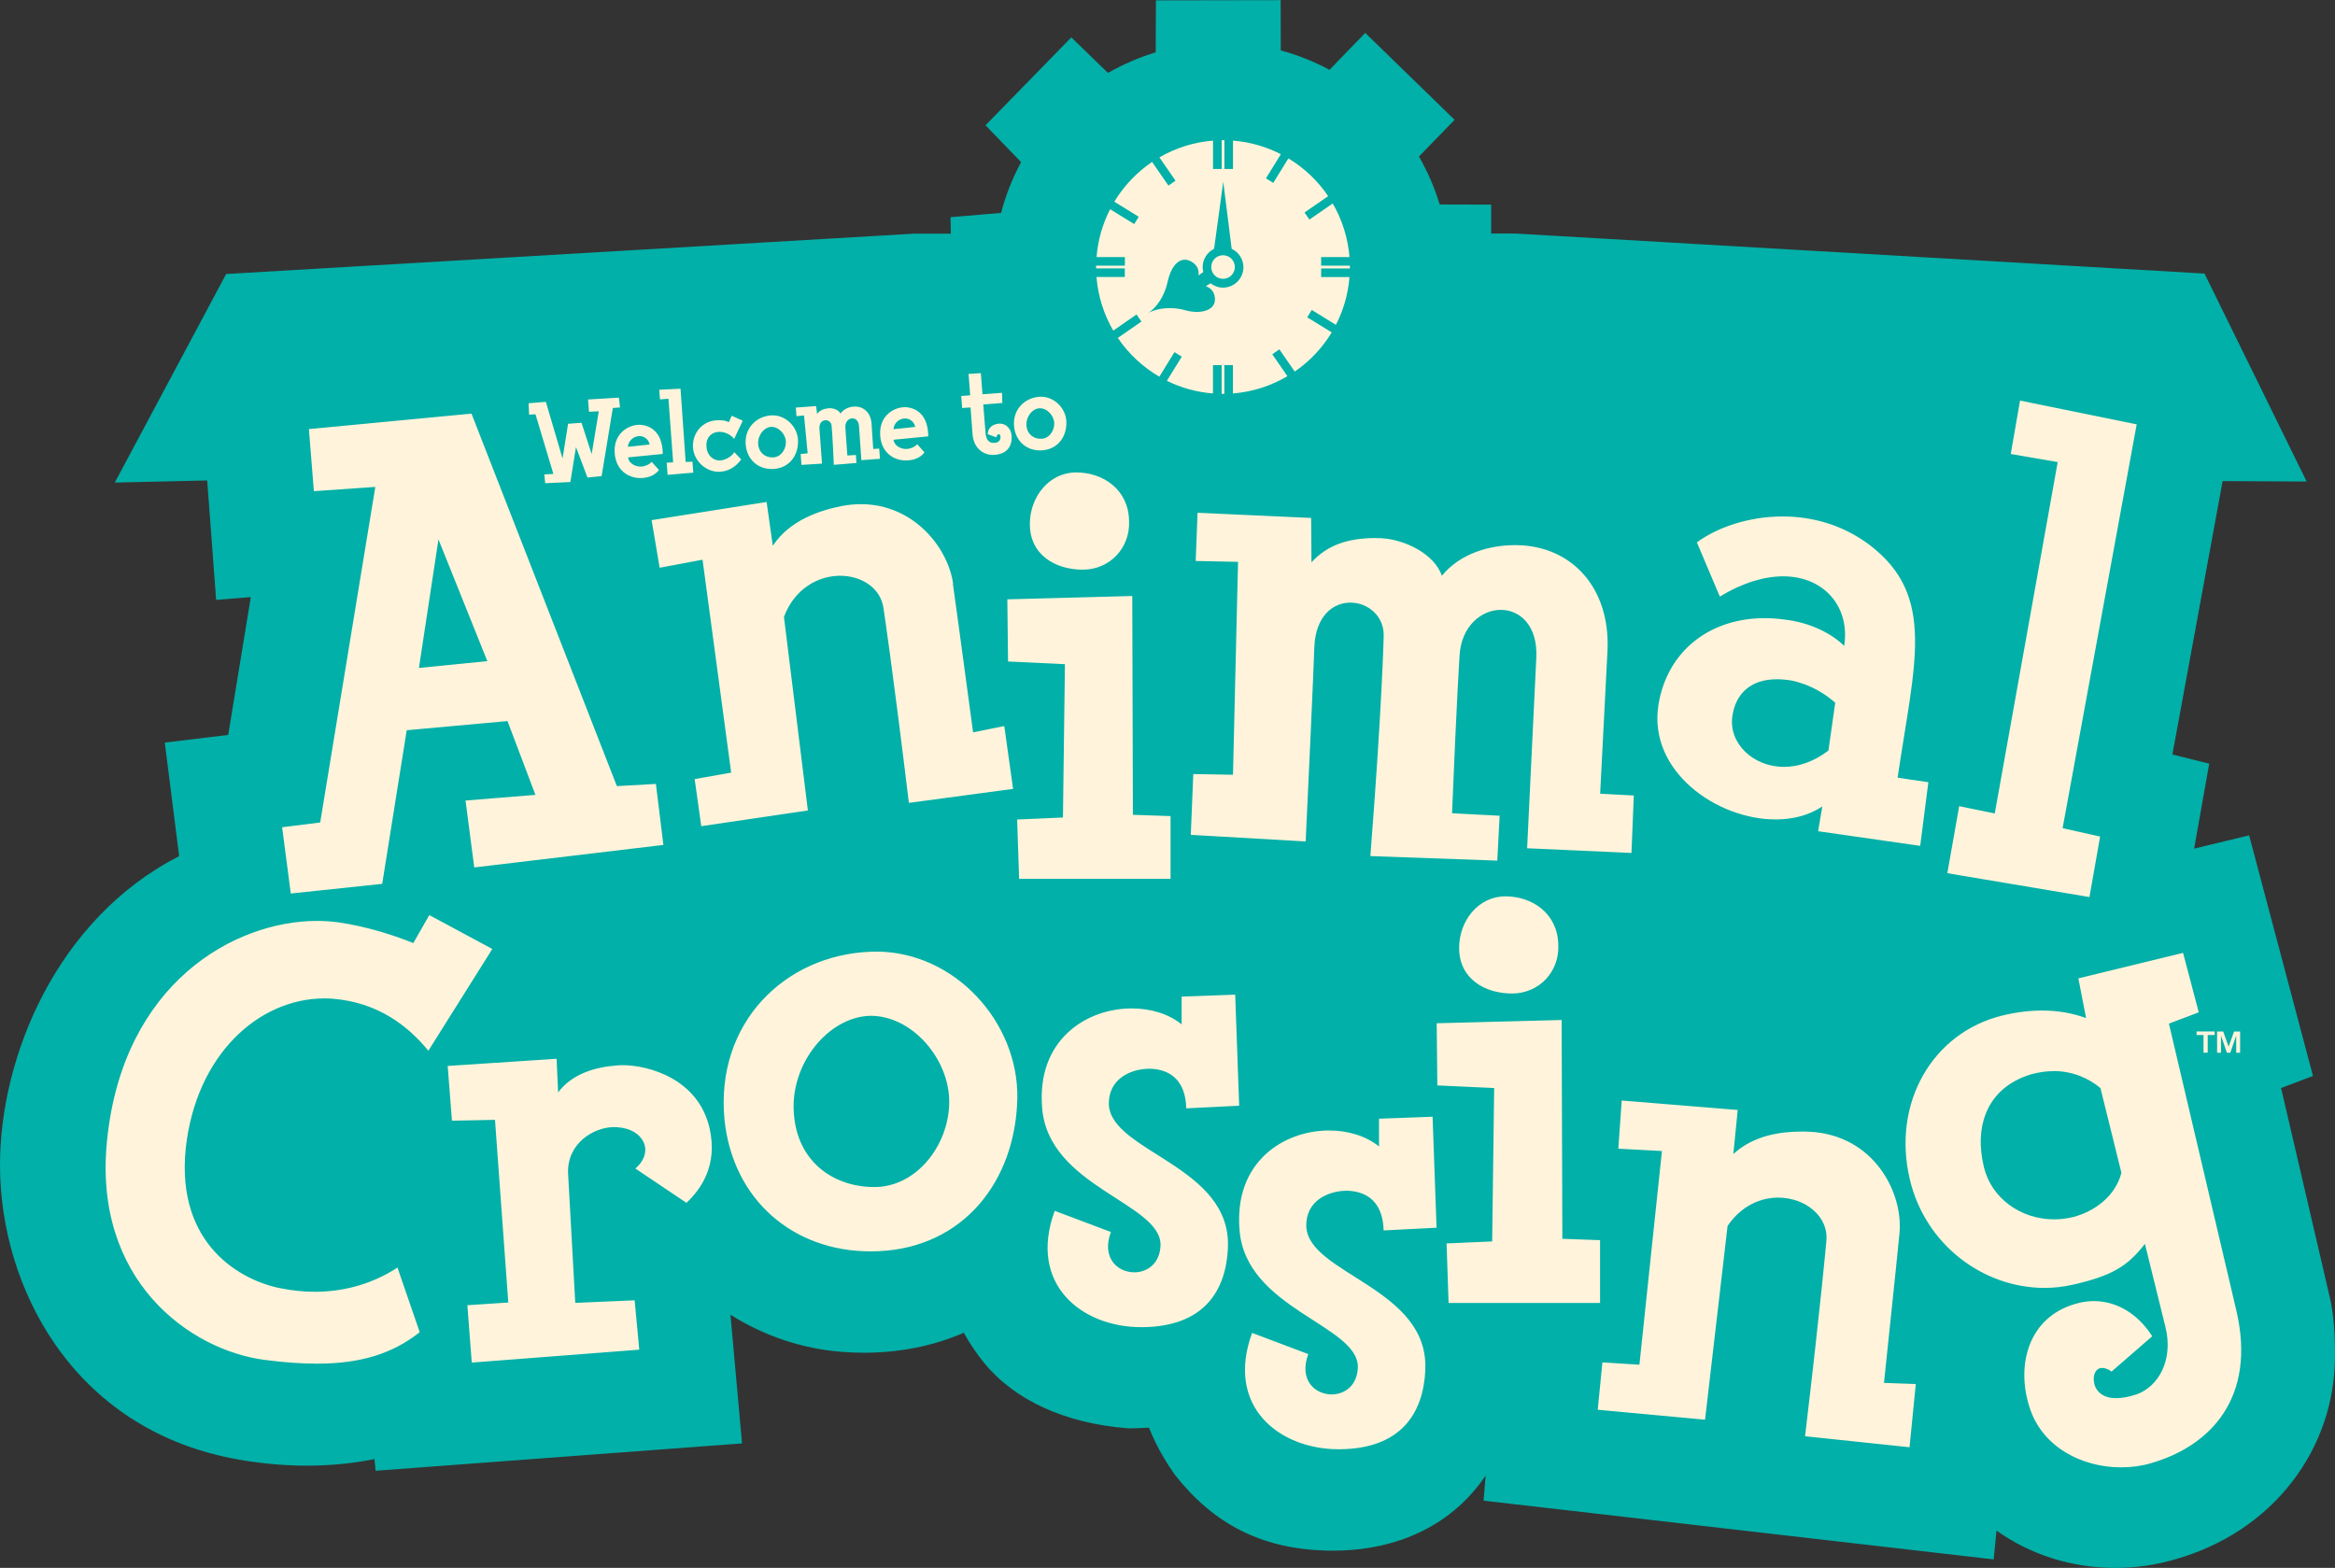 <?xml version="1.0" encoding="UTF-8"?><svg id="b" xmlns="http://www.w3.org/2000/svg" width="328.74" height="220.76" viewBox="0 0 328.74 220.76"><rect x="0" y="0" width="328.74" height="220.76" fill="#333333" stroke="none"/><g id="c"><path d="M33.92,42c13.93-3.42,101.9.2,113.58-8.1,1.09-23.15,20.23-21.83,38.52-16.78,10.27,5.22,13.42,17.9,18.51,26.88,17.48,5.44,108.42-16.71,111.56,15.81,2.18,4.53-7.96,3.13-7.24,8-1.38,18.49-13.68,42.96-3.97,54.51,15.95.29,14,24.75,13.64,36.26,9.01,31.79-.19,66.01-38.07,54.06-25.34,2.34-58.35-14.61-80.64-4-5.29,3.17-12.91,2.6-18.82,1.17-12.5-10.28-30.18-12.14-40.9-23.84-6.07-5.43-17.71-.95-24.98-2.62-5.83-.5-14.89-7.7-19.08-5.44-.1,4.12,2.92,16.32,1.57,19.9-11.28.23-31.47,3.11-44.32.77-29.35,10.4-51-17.98-44.72-45.52,4.48-15.35,25.53-21.77,19.47-39.8-.98-4.63,5.89-3.39,8.58-4.57,5.25-7.62,4.49-20.43,7.19-29.75-9.64-5.81-7.38,1.92-9.47-15.23-.43-3.83-9.84,1.12-8.12-3.35,2.03-4.45,5.8-14.49,7.72-18.38Z" fill="#fff4db"/><path d="M89.89,61.41c-.68.06-1.43.63-1.49,1.5l3.06-.32c-.15-.83-.92-1.26-1.58-1.18" fill="#01b0a8"/><path d="M122.6,143.03s-.09,0-.13,0c-5.87.18-11.27,6.79-10.7,13.78.46,6.61,5.4,10.33,11.35,10.33s10.52-5.96,10.52-12.01-5.23-12.1-11.04-12.1" fill="#01b0a8"/><path d="M108.91,64.4c1.05-.07,1.81-1.19,1.73-2.27-.07-1.08-1.09-2.11-2.13-2.02-1.04.1-1.93,1.34-1.75,2.58.16,1.17,1.08,1.78,2.15,1.71" fill="#01b0a8"/><polygon points="61.73 75.95 58.98 94.05 68.61 93.09 61.73 75.95" fill="#01b0a8"/><path d="M146.69,61.78c1.05-.07,1.81-1.19,1.73-2.27-.07-1.08-1.09-2.11-2.14-2.02-1.04.1-1.93,1.34-1.75,2.58.16,1.17,1.09,1.78,2.15,1.71" fill="#01b0a8"/><path d="M127.27,58.93c-.68.06-1.42.63-1.48,1.5l3.06-.32c-.15-.82-.92-1.26-1.58-1.18" fill="#01b0a8"/><path d="M251.16,107.98c1.97,0,4.15-.68,6.26-2.3l.96-6.73c-1.31-1.17-3.43-2.57-6.17-3.13-.72-.12-1.4-.18-2.03-.18-3.64,0-5.82,1.97-6.28,5.19-.57,3.75,2.84,7.15,7.27,7.15" fill="#01b0a8"/><path d="M289.12,150.82c-1.03,0-2.11.15-3.24.47-6.23,1.93-7.96,7.39-6.56,13.09,1.06,4.33,5.16,7.31,9.87,7.31.9,0,1.82-.11,2.74-.34,2.97-.79,5.88-2.9,6.74-6.21l-2.95-11.93c-1.69-1.42-3.96-2.4-6.61-2.4" fill="#01b0a8"/><path d="M327.96,182.47l-.08-.33h0c-.12-.51-.37-1.61-.72-3.12-1.38-5.94-4.04-17.4-6.01-25.82l4.49-1.7-8.99-33.88-7.74,1.87,2.12-11.96-5.18-1.3,7.07-38.49,11.83.06-14.38-29.28-97.05-5.64h-3.38v-4.07l-7.25-.02c-.71-2.35-1.69-4.62-2.92-6.75l5.02-5.17-12.58-12.24-5.03,5.2c-2.18-1.17-4.48-2.09-6.86-2.73l-.02-7.08-17.56.03-.03,7.32c-2.34.71-4.6,1.68-6.72,2.9l-5.16-5.01-12.08,12.38,5.01,5.19c-1.22,2.26-2.17,4.66-2.82,7.15l-7.11.6.03,2.32h-5.17l-96.85,5.68-15.68,29.37,13.01-.3,1.26,16.82s4.68-.38,4.88-.4c-.43,2.62-2.63,16.08-3.18,19.41-2.2.27-8.93,1.08-8.93,1.08l2.02,15.99C7.92,129.41,0,148.88,0,164.01c0,8.96,2.7,17.86,7.6,25.04,5.83,8.54,14.41,14.15,24.83,16.24,3.58.72,7.21,1.08,10.79,1.08,3.29,0,6.5-.32,9.5-.92l.16,1.64,51.59-3.85-1.63-18.12c4.71,2.97,10.13,4.81,15.7,5.23,1.03.08,2.06.12,3.08.12,5.05,0,9.83-.96,14.07-2.81.82,1.48,1.77,2.9,2.88,4.26,4.28,5.24,11.42,8.5,20.12,9.18l.2.02h.2c.59,0,1.59-.04,2.67-.1,1.14,2.89,2.72,5.32,3.53,6.47l.07.1.07.1c5.54,7.01,12.3,10.39,21.27,10.64.33.01.66.01.98.01,7.23,0,13.48-2.27,18.09-6.58,1.27-1.19,2.4-2.52,3.39-3.99l-.29,3.53,71.82,8.27.39-4.06c4.74,3.38,10.54,5.26,16.73,5.26,2.87,0,5.74-.41,8.52-1.23,6.7-1.93,12.36-5.69,16.37-10.89,3.95-5.12,6.04-11.28,6.04-17.79,0-2.62-.09-5.44-.77-8.39M312.15,145.24h.85l.76,2.14.77-2.14h.85v2.99h-.55v-2.41l-.83,2.41h-.48l-.83-2.41v2.41h-.55v-2.99ZM309.25,145.73v-.5h2.55v.5h-.98v2.49h-.59v-2.49h-.98ZM275.82,113.51l5.02,1.03,8.86-49.48-6.61-1.14,1.31-7.52,16.42,3.35-10.43,56.86,5.28,1.18-1.5,8.52-20.01-3.36,1.67-9.44ZM233.47,99.34c1.24-7.8,7.38-12.3,14.95-12.3.82,0,1.66.05,2.51.16,4.09.41,7.1,2.15,8.71,3.75.85-5.37-2.71-9.8-8.59-9.8-2.58,0-5.61.85-8.92,2.85l-3.23-7.63c2.77-2.05,7.22-3.65,12.07-3.65,4.05,0,8.38,1.11,12.23,4,9.45,7.18,6.33,16.66,3.96,32.78l4.33.64-1.15,8.96-14.37-2.06.59-3.49c-1.88,1.26-4.17,1.83-6.58,1.83-8.29,0-17.93-6.79-16.5-16.05M193.68,75.77c.24,0,.49,0,.74.01,3.44.18,7.53,2.25,8.58,5.29,2.59-3.19,6.82-4.31,10.21-4.31.12,0,.24,0,.36,0,7.72.12,13.11,5.99,12.75,14.74,0,0-.47,9.02-1.04,20.26l4.74.25-.33,8.09-14.69-.66,1.29-26.78c.24-4.6-2.32-6.79-5.01-6.79s-5.62,2.28-5.8,6.6c0,0-.37,5.39-1.05,22.04l6.7.35-.33,6.32-17.87-.64c1.65-21.07,1.87-30.75,1.87-30.75.2-3.01-2.21-4.94-4.68-4.94-2.42,0-4.9,1.84-5.08,6.29,0,0-.1,3.73-1.22,27.34l-16.17-.93.35-8.56,5.59.1.71-29.98-5.96-.12.26-6.79,15.99.73.05,6.25c2.23-2.43,5.13-3.42,9.03-3.42M219.39,133c.19,3.82-2.7,6.89-6.51,6.89s-7.45-2.05-7.45-6.42c0-3.82,2.7-7.26,6.51-7.26s7.35,2.42,7.45,6.79M154.32,37.41h4.05v-1.21h-3.99c.19-2.41.86-4.69,1.91-6.74l3.39,2.09.64-1.03-3.44-2.12c1.35-2.23,3.17-4.14,5.32-5.6l2.3,3.33,1-.69-2.27-3.28c2.25-1.31,4.82-2.14,7.55-2.36v3.99h1.22v-4.05c.06,0,.13,0,.19,0s.13,0,.19,0v4.05h1.21v-3.99c2.41.19,4.69.86,6.74,1.91l-2.1,3.4,1.03.64,2.13-3.45c2.23,1.35,4.15,3.17,5.6,5.32l-3.33,2.3.69,1,3.28-2.27c1.31,2.25,2.14,4.82,2.36,7.55h-3.99v1.21h4.05c0,.06,0,.13,0,.19s0,.13,0,.2h-4.05v1.21h3.99c-.19,2.41-.86,4.69-1.91,6.73l-3.4-2.1-.64,1.04,3.45,2.12c-1.32,2.19-3.1,4.07-5.21,5.52l-2.16-3.13-1,.69,2.13,3.09c-2.28,1.35-4.89,2.21-7.67,2.43v-3.99h-1.21v4.05c-.06,0-.13,0-.19,0s-.13,0-.19,0v-4.05h-1.22v3.99c-2.31-.18-4.5-.8-6.49-1.78l2.1-3.4-1.03-.64-2.13,3.46c-2.33-1.36-4.33-3.23-5.85-5.46l3.33-2.3-.69-1-3.28,2.27c-1.31-2.25-2.14-4.82-2.36-7.55h3.99v-1.21h-4.05c0-.07,0-.13,0-.2s0-.13,0-.19M151.51,66.52c3.82,0,7.36,2.42,7.45,6.8.18,3.82-2.7,6.89-6.52,6.89s-7.45-2.05-7.45-6.42c0-3.82,2.7-7.27,6.52-7.27M146.2,55.88c2.04-.22,3.83,1.48,3.93,3.44.09,2.1-1.12,3.83-3.22,4.07-2.04.23-3.75-.97-4.1-3.05-.4-2.41,1.23-4.24,3.39-4.46M136.35,52.65l1.74-.11.23,2.98,2.75-.21.05,1.43-2.69.21.31,3.86c.05.8.27,1.58,1.22,1.55.7-.01.89-.44.9-.78.04-.59-.52-.58-.58,0l-1.21-.44c0-.6.35-1.35,1.49-1.48,1.06-.12,1.83.73,1.87,1.76.07,1.8-1.05,2.54-2.43,2.63-1.36.09-2.92-.76-3.08-2.95l-.28-3.73-1.18.08-.13-1.69,1.26-.1-.23-3.02ZM134.15,82.18s1.1,7.83,2.85,20.94l4.39-.89,1.24,8.85-14.67,1.97c-2.34-19.32-3.56-27.32-3.56-27.32-.37-2.94-3.1-4.66-6.12-4.66s-6.4,1.76-7.91,5.79l3.37,27.26-15.01,2.21-.93-6.63,5.14-.91-4.03-29.98-6.04,1.13-1.13-6.7,16.19-2.56.87,6.17c2.4-3.63,6.63-4.97,9.65-5.59.95-.18,1.87-.27,2.75-.27,7.43,0,12.27,6.11,12.99,11.21M127.18,57.34c1.18-.08,3.49.53,3.51,4.1l-4.89.48c.07.8.99,1.32,1.79,1.3.58-.02,1.2-.28,1.54-.67l1.03,1.15c-.63.79-1.48,1.08-2.45,1.13-1.91.08-3.78-1.17-3.8-3.82-.02-2.42,1.8-3.57,3.28-3.67M114.9,57.18l.14,1.11c.37-.51.9-.74,1.66-.81.62-.04,1.39.24,1.64.76.41-.64,1.17-.93,1.78-.98,1.38-.14,2.46.79,2.58,2.34,0,0,.11,1.61.24,3.62l.84-.06.11,1.44-2.62.19-.33-4.78c-.11-1.66-2.04-1.33-1.92.2,0,0,.05.96.28,3.93l1.2-.08.08,1.13-3.19.26c-.15-3.78-.31-5.5-.31-5.5-.06-1.06-1.83-1.16-1.71.45,0,0,.06.66.36,4.88l-2.89.18-.12-1.53.99-.1-.51-5.33-1.06.1-.1-1.21,2.85-.21ZM108.42,58.5c2.04-.22,3.83,1.48,3.93,3.44.09,2.1-1.12,3.83-3.22,4.07-2.04.23-3.75-.97-4.1-3.05-.4-2.41,1.23-4.24,3.39-4.46M100.76,59.19c.62-.04,1.27-.05,1.85.26l.41-.91,1.55.7-1.21,2.56c-.55-.71-1.52-1.07-2.32-.98-1.01.12-1.68.9-1.58,2.09.08,1.21.95,1.94,1.88,1.93.72-.03,1.63-.49,2.04-1.17l.98,1.02c-.82,1.12-1.87,1.66-2.95,1.73-1.93.14-3.68-1.47-3.84-3.32-.17-2.04,1.25-3.75,3.19-3.91M95.81,54.73l.72,10.31.96-.03.12,1.54-3.62.31-.13-1.71.91-.05-.66-8.96-1.19.1-.11-1.36,2.99-.15ZM89.8,59.82c1.18-.08,3.49.53,3.51,4.1l-4.89.48c.07.79.99,1.32,1.79,1.3.58-.02,1.2-.28,1.54-.67l1.03,1.15c-.63.79-1.48,1.08-2.44,1.13-1.91.08-3.78-1.17-3.81-3.82-.03-2.42,1.8-3.57,3.28-3.67M76.85,56.58l2.35,7.98.78-4.89,1.89-.14,1.43,4.41,1-6.03-1.38.07-.13-1.73,4.34-.26.16,1.38-1.01.08-1.58,9.59-1.99.2-1.62-4.29-.79,4.92-3.54.17-.13-1.24,1.28-.07-2.52-8.4-.9.06-.07-1.61,2.46-.2ZM44.19,69.14l-.7-8.72,22.89-2.18,20.47,52.45,5.49-.31,1.06,8.59-26.63,3.17-1.23-9.42,9.84-.8-3.93-10.39-14.19,1.29-3.45,21.63-12.87,1.36-1.22-9.33,5.36-.67,7.76-47.25-8.64.6ZM39.6,181.41c1.54.31,3.12.48,4.71.48,3.98,0,8.03-1.04,11.65-3.41l3.13,9.1c-3.89,3.08-8.42,4.43-14.47,4.43-2.23,0-4.67-.18-7.37-.53-10.54-1.38-24.24-11.22-22.17-31,2.26-22.06,17.94-30.81,29.56-30.81,1.01,0,1.98.07,2.92.19,4.43.63,8.43,2.04,10.63,2.93l2.25-3.94,8.87,4.77-9,14.33c-2.93-3.57-7.16-6.82-13.5-7.33-.37-.02-.74-.04-1.11-.04-9.32,0-18.12,7.98-19.55,21.11-1.4,13.66,7.89,18.69,13.47,19.73M96.67,169.38l-7.22-4.85c2.74-2.33,1.22-5.58-2.53-5.81-.15-.01-.31-.02-.47-.02-2.87,0-6.66,2.31-6.47,6.54l1.01,18.21,8.36-.36.65,6.95-23.58,1.82-.62-8.08,5.76-.38-1.87-25.72-6.06.12-.6-7.71,15.33-1.01.22,4.74c1.97-2.65,5.27-3.61,8.52-3.82.18-.01.37-.02.57-.02,3.52,0,10.62,1.84,12.23,8.88,1.18,5.24-1.21,8.57-3.23,10.48M123.78,176.17c-.41.02-.81.03-1.21.03-10.88,0-19.4-7.24-20.57-18.55-1.3-13.59,8.47-23.18,20.57-23.64.26-.01.51-.02.76-.02,11.1,0,20.08,9.94,19.9,20.68-.28,11.73-7.63,20.94-19.46,21.5M143.23,115.39l6.42-.28.28-21.59-8.01-.38-.1-8.75,17.59-.47.09,30.81,5.3.18v8.84h-21.32l-.28-8.38ZM172.88,175.7c-.28,6.14-3.44,11.08-12.01,11.17-.07,0-.13,0-.2,0-8.39,0-15.97-6.04-12.18-16.38l7.91,2.98c-1.36,3.67.96,5.68,3.29,5.68,1.81,0,3.62-1.22,3.7-3.82.09-5.96-15.83-8.19-16.67-19.36-.79-9.58,6.25-13.98,12.62-13.98,2.66,0,5.21.77,7.02,2.25v-3.91l7.54-.28.56,15.64-7.45.37c-.09-3.73-2.05-5.49-5.12-5.58-2.79,0-5.86,1.49-5.78,5.03.28,6.7,17.32,8.66,16.76,20.2M200.67,192.89c-.28,6.14-3.44,11.08-12.01,11.17-.07,0-.13,0-.2,0-8.39,0-15.97-6.04-12.18-16.38l7.91,2.98c-1.36,3.67.96,5.68,3.29,5.68,1.81,0,3.61-1.22,3.69-3.82.1-5.96-15.83-8.19-16.66-19.36-.79-9.58,6.24-13.98,12.61-13.98,2.67,0,5.21.77,7.03,2.25v-3.91l7.54-.28.56,15.63-7.45.38c-.1-3.72-2.05-5.49-5.12-5.59-2.8,0-5.87,1.49-5.77,5.03.27,6.7,17.31,8.66,16.75,20.2M203.94,183.46l-.28-8.38,6.42-.28.28-21.6-8-.37-.09-8.75,17.59-.46.1,30.81,5.31.19v8.84h-21.32ZM268.85,203.78l-14.72-1.55c2.29-19.32,2.99-27.39,2.99-27.39.41-3.56-2.97-6.21-6.76-6.21-2.52,0-5.22,1.16-7.14,3.99l-3.17,27.28-15.11-1.4.66-6.67,5.21.33,3.17-30.09-6.14-.33.48-6.78,16.33,1.33-.62,6.21c2.85-2.64,6.67-3.17,9.65-3.17.36,0,.71,0,1.04.02,9.12.44,13.27,8.61,12.7,14.35,0,0-.78,7.87-2.18,21.02l4.48.16-.88,8.89ZM302.82,206.03c-1.32.39-2.75.58-4.19.58-5.46,0-11.18-2.81-12.94-8.59-1.86-5.96-.03-12.51,6.41-14.4.89-.28,1.8-.42,2.68-.42,3.17,0,6.18,1.73,8.23,4.95l-5.72,4.97c-.51-.36-.95-.51-1.32-.51-.98,0-1.41,1.12-1.1,2.3.22.85,1.03,1.96,3.07,1.96.77,0,1.72-.16,2.88-.54,3.08-1.11,5.18-4.83,4.06-9.44l-2.9-11.75c-2.44,3.15-4.6,4.48-10.13,5.75-1.33.3-2.68.45-4.01.45-8.64,0-16.79-6.09-18.96-15.28-2.53-10.69,3.13-20.66,13.07-23.08,1.91-.46,3.76-.69,5.54-.69,2.19,0,4.27.35,6.21,1.06l-1.09-5.59,14.74-3.59,2.21,8.37-4.2,1.59,9.5,40.43c2.82,12.16-3.55,19.03-12.05,21.47" fill="#01b0a8"/><path d="M173.4,35l-1.18-9.41-1.29,9.44c-.95.47-1.61,1.44-1.61,2.58,0,.24.03.47.09.69l-.68.49c.09-.65-.07-1.38-.92-1.91-1.54-.95-2.89.32-3.44,2.86-.4,1.87-1.5,3.6-2.81,4.38l.19-.11-.19.11c1.32-.78,3.51-.97,5.34-.43,1.87.55,4.26.17,4.15-1.66-.06-1.02-.66-1.51-1.29-1.73l.67-.41c.49.38,1.1.61,1.76.61,1.58,0,2.87-1.29,2.87-2.87,0-1.15-.68-2.14-1.66-2.6M172.19,39.26c-.92,0-1.66-.74-1.66-1.66s.74-1.66,1.66-1.66,1.66.74,1.66,1.66-.74,1.66-1.66,1.66" fill="#01b0a8"/></g></svg>